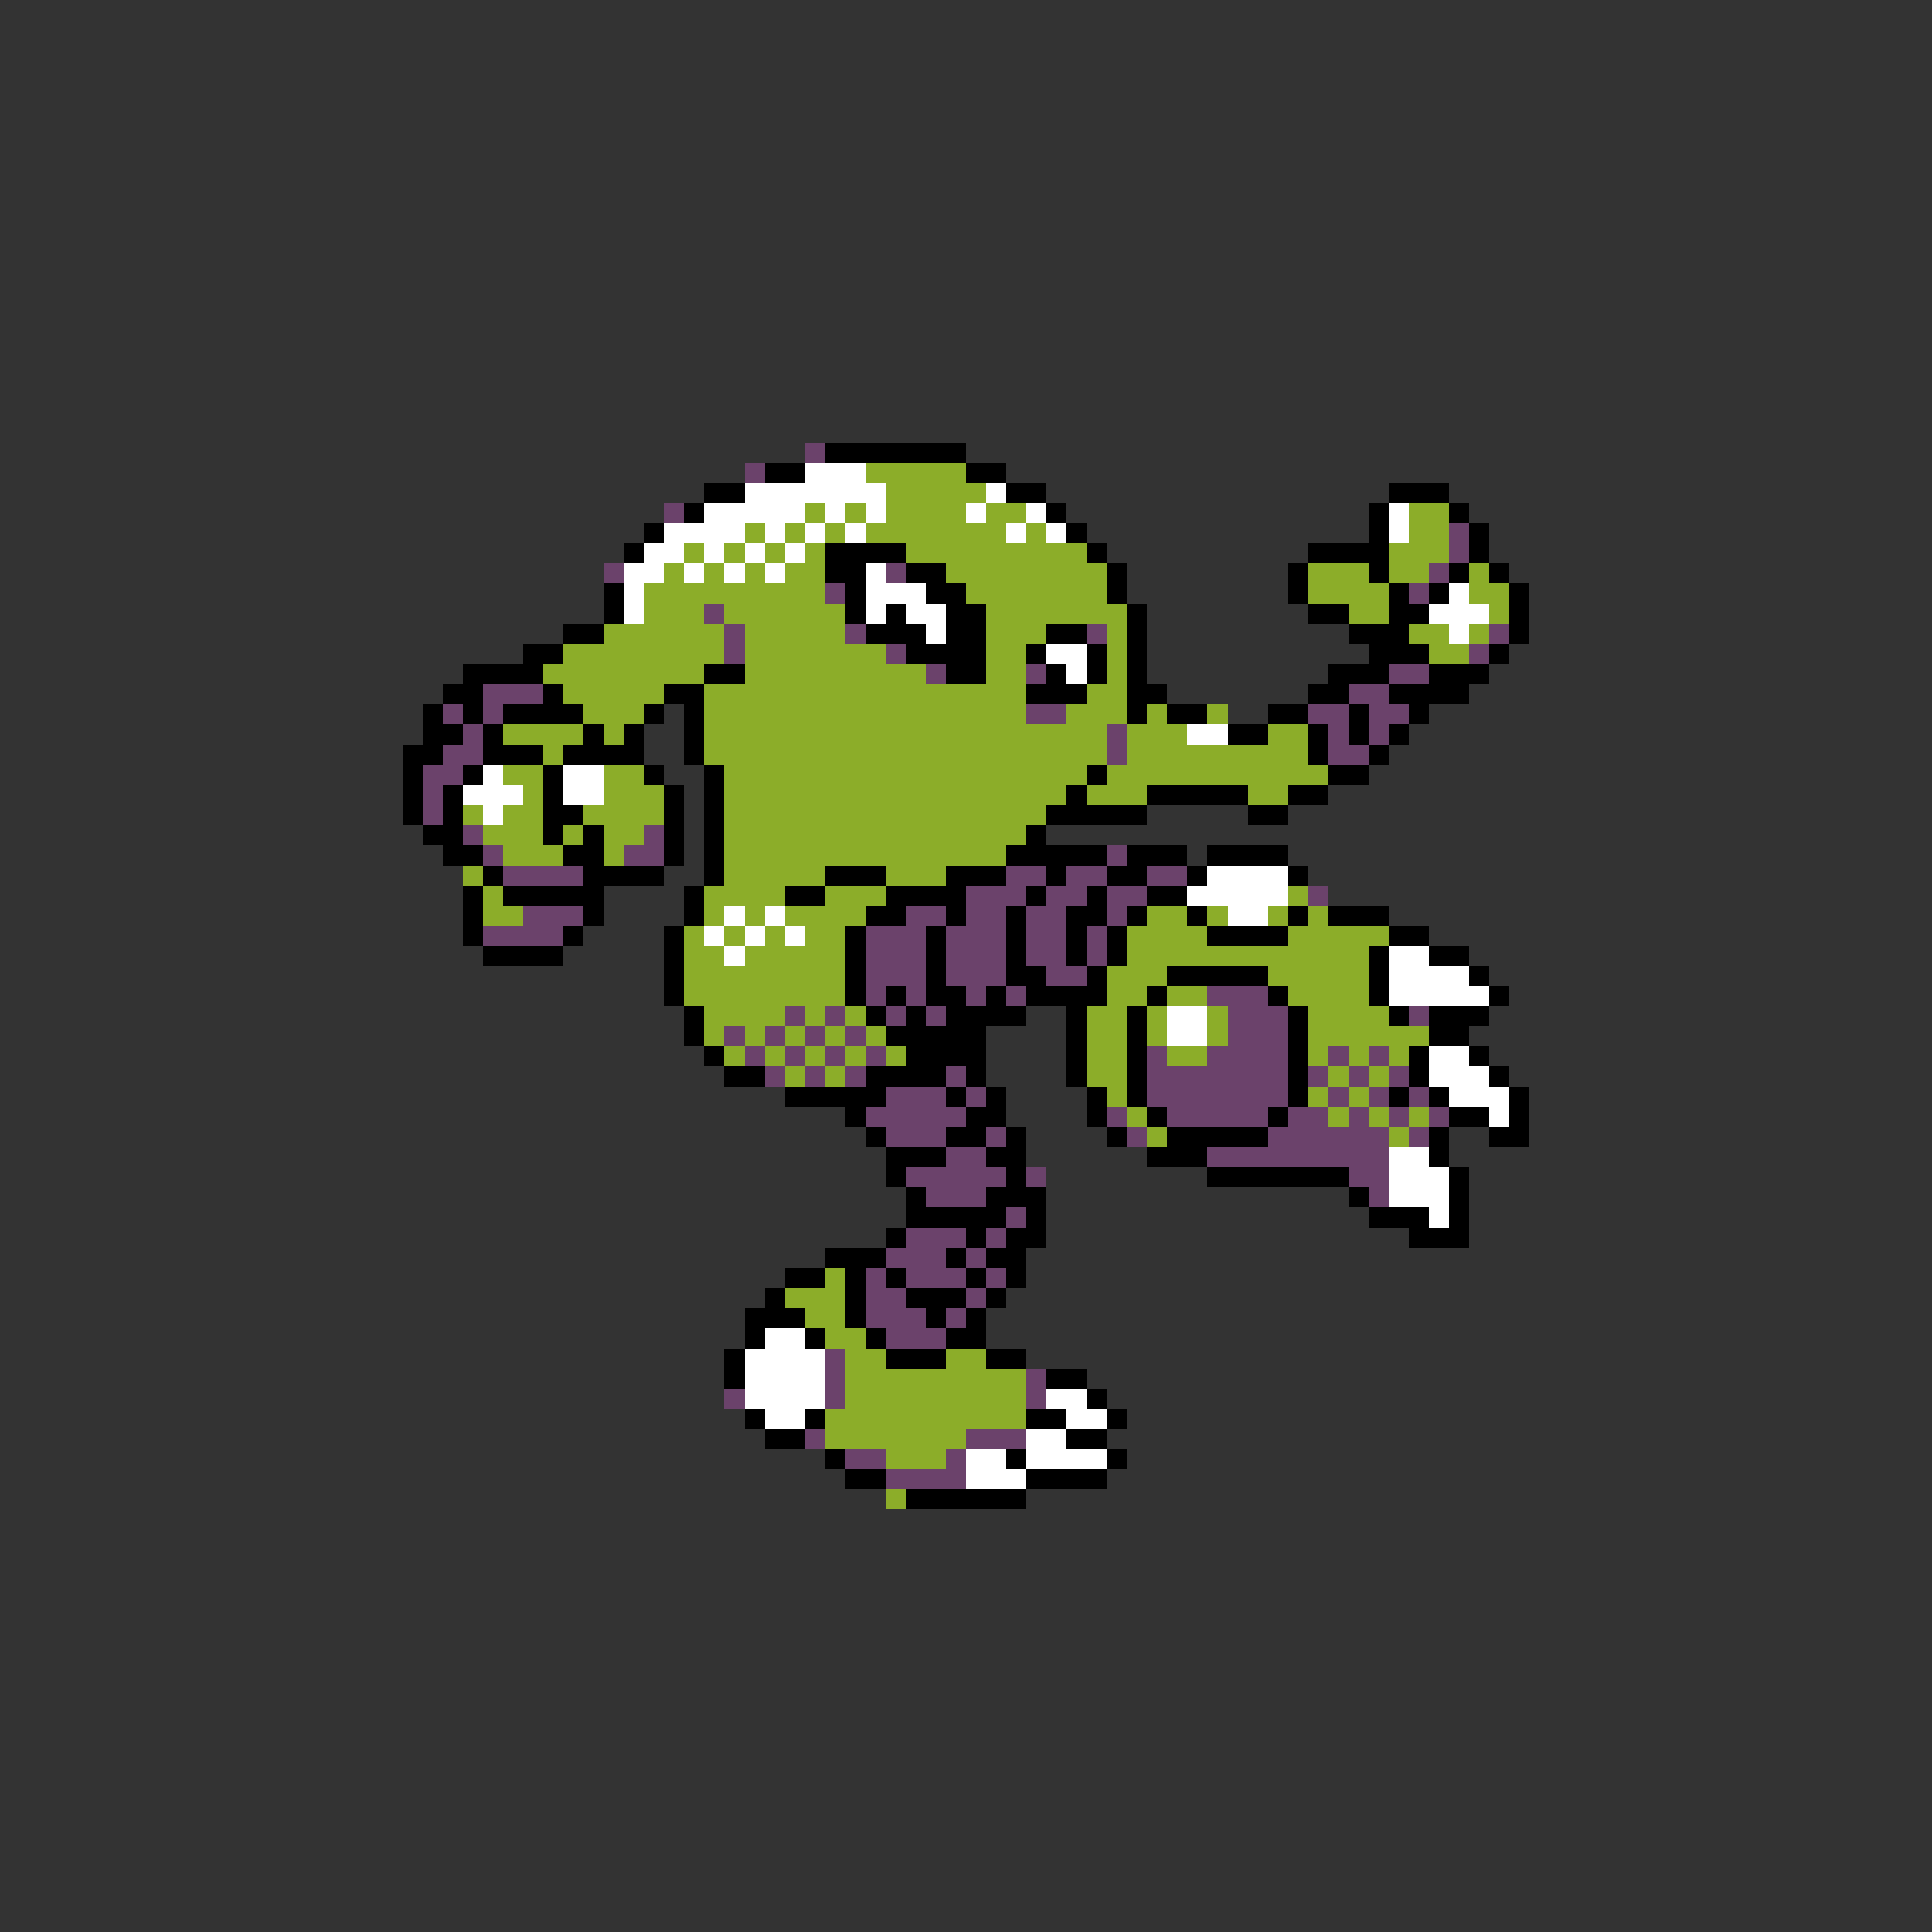 <svg xmlns="http://www.w3.org/2000/svg" viewBox="0 -0.5 96 96" shape-rendering="crispEdges">
<rect x="0" y="-0.5" width="96" height="96" fill="#333333" stroke="none"/>
<path stroke="#6b426b" d="M40 22h1M37 23h1M33 25h1M72 26h1M72 27h1M30 28h1M44 28h1M71 28h1M41 29h1M70 29h1M35 30h1M36 31h1M42 31h1M54 31h1M74 31h1M36 32h1M44 32h1M73 32h1M46 33h1M51 33h1M69 33h2M24 34h3M67 34h2M22 35h1M24 35h1M51 35h2M65 35h2M68 35h2M23 36h1M55 36h1M66 36h1M68 36h1M22 37h2M55 37h1M66 37h2M21 38h2M21 39h1M21 40h1M23 41h1M32 41h1M24 42h1M31 42h2M55 42h1M25 43h4M50 43h2M53 43h2M57 43h2M48 44h3M52 44h2M55 44h2M65 44h1M26 45h3M45 45h2M48 45h2M51 45h2M55 45h1M24 46h4M43 46h3M47 46h3M51 46h2M54 46h1M43 47h3M47 47h3M51 47h2M54 47h1M43 48h3M47 48h3M52 48h2M43 49h1M45 49h1M48 49h1M50 49h1M60 49h3M39 50h1M41 50h1M44 50h1M46 50h1M61 50h3M70 50h1M36 51h1M38 51h1M40 51h1M42 51h1M61 51h3M37 52h1M39 52h1M41 52h1M43 52h1M57 52h1M60 52h4M66 52h1M68 52h1M38 53h1M40 53h1M42 53h1M47 53h1M57 53h7M65 53h1M67 53h1M69 53h1M44 54h3M48 54h1M57 54h7M66 54h1M68 54h1M70 54h1M43 55h5M55 55h1M58 55h5M64 55h2M67 55h1M69 55h1M71 55h1M44 56h3M49 56h1M56 56h1M63 56h6M70 56h1M47 57h2M60 57h9M45 58h5M51 58h1M67 58h2M46 59h3M68 59h1M50 60h1M45 61h3M49 61h1M44 62h3M48 62h1M43 63h1M45 63h3M49 63h1M43 64h2M48 64h1M43 65h3M47 65h1M44 66h3M41 67h1M41 68h1M51 68h1M36 69h1M41 69h1M51 69h1M40 71h1M48 71h3M42 72h2M47 72h1M44 73h4" />
<path stroke="#000000" d="M41 22h7M38 23h2M48 23h2M35 24h2M50 24h2M69 24h3M34 25h1M52 25h1M68 25h1M72 25h1M32 26h1M53 26h1M68 26h1M73 26h1M31 27h1M41 27h4M54 27h1M65 27h4M73 27h1M41 28h2M45 28h2M55 28h1M64 28h1M68 28h1M72 28h1M74 28h1M30 29h1M42 29h1M46 29h2M55 29h1M64 29h1M69 29h1M71 29h1M75 29h1M30 30h1M42 30h1M44 30h1M47 30h2M56 30h1M65 30h2M69 30h2M75 30h1M28 31h2M43 31h3M47 31h2M52 31h2M56 31h1M67 31h3M75 31h1M26 32h2M45 32h4M51 32h1M54 32h1M56 32h1M68 32h3M74 32h1M23 33h4M35 33h2M47 33h2M52 33h1M54 33h1M56 33h1M66 33h3M71 33h3M22 34h2M27 34h1M33 34h2M51 34h3M56 34h2M65 34h2M69 34h4M21 35h1M23 35h1M25 35h4M32 35h1M34 35h1M56 35h1M58 35h2M63 35h2M67 35h1M70 35h1M21 36h2M24 36h1M29 36h1M31 36h1M34 36h1M61 36h2M65 36h1M67 36h1M69 36h1M20 37h2M24 37h3M28 37h4M34 37h1M65 37h1M68 37h1M20 38h1M23 38h1M27 38h1M32 38h1M35 38h1M54 38h1M66 38h2M20 39h1M22 39h1M27 39h1M33 39h1M35 39h1M53 39h1M57 39h5M64 39h2M20 40h1M22 40h1M27 40h2M33 40h1M35 40h1M52 40h5M62 40h2M21 41h2M27 41h1M29 41h1M33 41h1M35 41h1M51 41h1M22 42h2M28 42h2M33 42h1M35 42h1M50 42h5M56 42h3M60 42h4M24 43h1M29 43h4M35 43h1M41 43h3M47 43h3M52 43h1M55 43h2M59 43h1M64 43h1M23 44h1M25 44h5M34 44h1M39 44h2M44 44h4M51 44h1M54 44h1M57 44h2M23 45h1M29 45h1M34 45h1M43 45h2M47 45h1M50 45h1M53 45h2M56 45h1M59 45h1M64 45h1M66 45h3M23 46h1M28 46h1M33 46h1M42 46h1M46 46h1M50 46h1M53 46h1M55 46h1M60 46h4M69 46h2M24 47h4M33 47h1M42 47h1M46 47h1M50 47h1M53 47h1M55 47h1M68 47h1M71 47h2M33 48h1M42 48h1M46 48h1M50 48h2M54 48h1M58 48h5M68 48h1M73 48h1M33 49h1M42 49h1M44 49h1M46 49h2M49 49h1M51 49h4M57 49h1M63 49h1M68 49h1M74 49h1M34 50h1M43 50h1M45 50h1M47 50h4M53 50h1M56 50h1M64 50h1M69 50h1M71 50h3M34 51h1M44 51h5M53 51h1M56 51h1M64 51h1M71 51h2M35 52h1M45 52h4M53 52h1M56 52h1M64 52h1M70 52h1M73 52h1M36 53h2M43 53h4M48 53h1M53 53h1M56 53h1M64 53h1M70 53h1M74 53h1M39 54h5M47 54h1M49 54h1M54 54h1M56 54h1M64 54h1M69 54h1M71 54h1M75 54h1M42 55h1M48 55h2M54 55h1M57 55h1M63 55h1M72 55h2M75 55h1M43 56h1M47 56h2M50 56h1M55 56h1M58 56h5M71 56h1M74 56h2M44 57h3M49 57h2M57 57h3M71 57h1M44 58h1M50 58h1M60 58h7M72 58h1M45 59h1M49 59h3M67 59h1M72 59h1M45 60h5M51 60h1M68 60h3M72 60h1M44 61h1M48 61h1M50 61h2M70 61h3M41 62h3M47 62h1M49 62h2M39 63h2M42 63h1M44 63h1M48 63h1M50 63h1M38 64h1M42 64h1M45 64h3M49 64h1M37 65h3M42 65h1M46 65h1M48 65h1M37 66h1M40 66h1M43 66h1M47 66h2M36 67h1M44 67h3M49 67h2M36 68h1M52 68h2M54 69h1M37 70h1M40 70h1M51 70h2M55 70h1M38 71h2M53 71h2M41 72h1M50 72h1M55 72h1M42 73h2M51 73h4M45 74h6" />
<path stroke="#ffffff" d="M40 23h3M37 24h7M49 24h1M35 25h5M41 25h1M43 25h1M48 25h1M51 25h1M69 25h1M33 26h4M38 26h1M40 26h1M42 26h1M50 26h1M52 26h1M69 26h1M32 27h2M35 27h1M37 27h1M39 27h1M31 28h2M34 28h1M36 28h1M38 28h1M43 28h1M31 29h1M43 29h3M72 29h1M31 30h1M43 30h1M45 30h2M71 30h3M46 31h1M72 31h1M52 32h2M53 33h1M59 36h2M24 38h1M28 38h2M23 39h3M28 39h2M24 40h1M60 43h4M59 44h5M36 45h1M38 45h1M61 45h2M35 46h1M37 46h1M39 46h1M36 47h1M69 47h2M69 48h4M69 49h5M58 50h2M58 51h2M71 52h2M71 53h3M72 54h3M74 55h1M69 57h2M69 58h3M69 59h3M71 60h1M38 66h2M37 67h4M37 68h4M37 69h4M52 69h2M38 70h2M53 70h2M51 71h2M48 72h2M51 72h4M48 73h3" />
<path stroke="#8cad29" d="M43 23h5M44 24h5M40 25h1M42 25h1M44 25h4M49 25h2M70 25h2M37 26h1M39 26h1M41 26h1M43 26h7M51 26h1M70 26h2M34 27h1M36 27h1M38 27h1M40 27h1M45 27h9M69 27h3M33 28h1M35 28h1M37 28h1M39 28h2M47 28h8M65 28h3M69 28h2M73 28h1M32 29h9M48 29h7M65 29h4M73 29h2M32 30h3M36 30h6M49 30h7M67 30h2M74 30h1M30 31h6M37 31h5M49 31h3M55 31h1M70 31h2M73 31h1M28 32h8M37 32h7M49 32h2M55 32h1M71 32h2M27 33h8M37 33h9M49 33h2M55 33h1M28 34h5M35 34h16M54 34h2M29 35h3M35 35h16M53 35h3M57 35h1M60 35h1M25 36h4M30 36h1M35 36h20M56 36h3M63 36h2M27 37h1M35 37h20M56 37h9M25 38h2M30 38h2M36 38h18M55 38h11M26 39h1M30 39h3M36 39h17M54 39h3M62 39h2M23 40h1M25 40h2M29 40h4M36 40h16M24 41h3M28 41h1M30 41h2M36 41h15M25 42h3M30 42h1M36 42h14M23 43h1M36 43h5M44 43h3M24 44h1M35 44h4M41 44h3M64 44h1M24 45h2M35 45h1M37 45h1M39 45h4M57 45h2M60 45h1M63 45h1M65 45h1M34 46h1M36 46h1M38 46h1M40 46h2M56 46h4M64 46h5M34 47h2M37 47h5M56 47h12M34 48h8M55 48h3M63 48h5M34 49h8M55 49h2M58 49h2M64 49h4M35 50h4M40 50h1M42 50h1M54 50h2M57 50h1M60 50h1M65 50h4M35 51h1M37 51h1M39 51h1M41 51h1M43 51h1M54 51h2M57 51h1M60 51h1M65 51h6M36 52h1M38 52h1M40 52h1M42 52h1M44 52h1M54 52h2M58 52h2M65 52h1M67 52h1M69 52h1M39 53h1M41 53h1M54 53h2M66 53h1M68 53h1M55 54h1M65 54h1M67 54h1M56 55h1M66 55h1M68 55h1M70 55h1M57 56h1M69 56h1M41 63h1M39 64h3M40 65h2M41 66h2M42 67h2M47 67h2M42 68h9M42 69h9M41 70h10M41 71h7M44 72h3M44 74h1" />
</svg>
